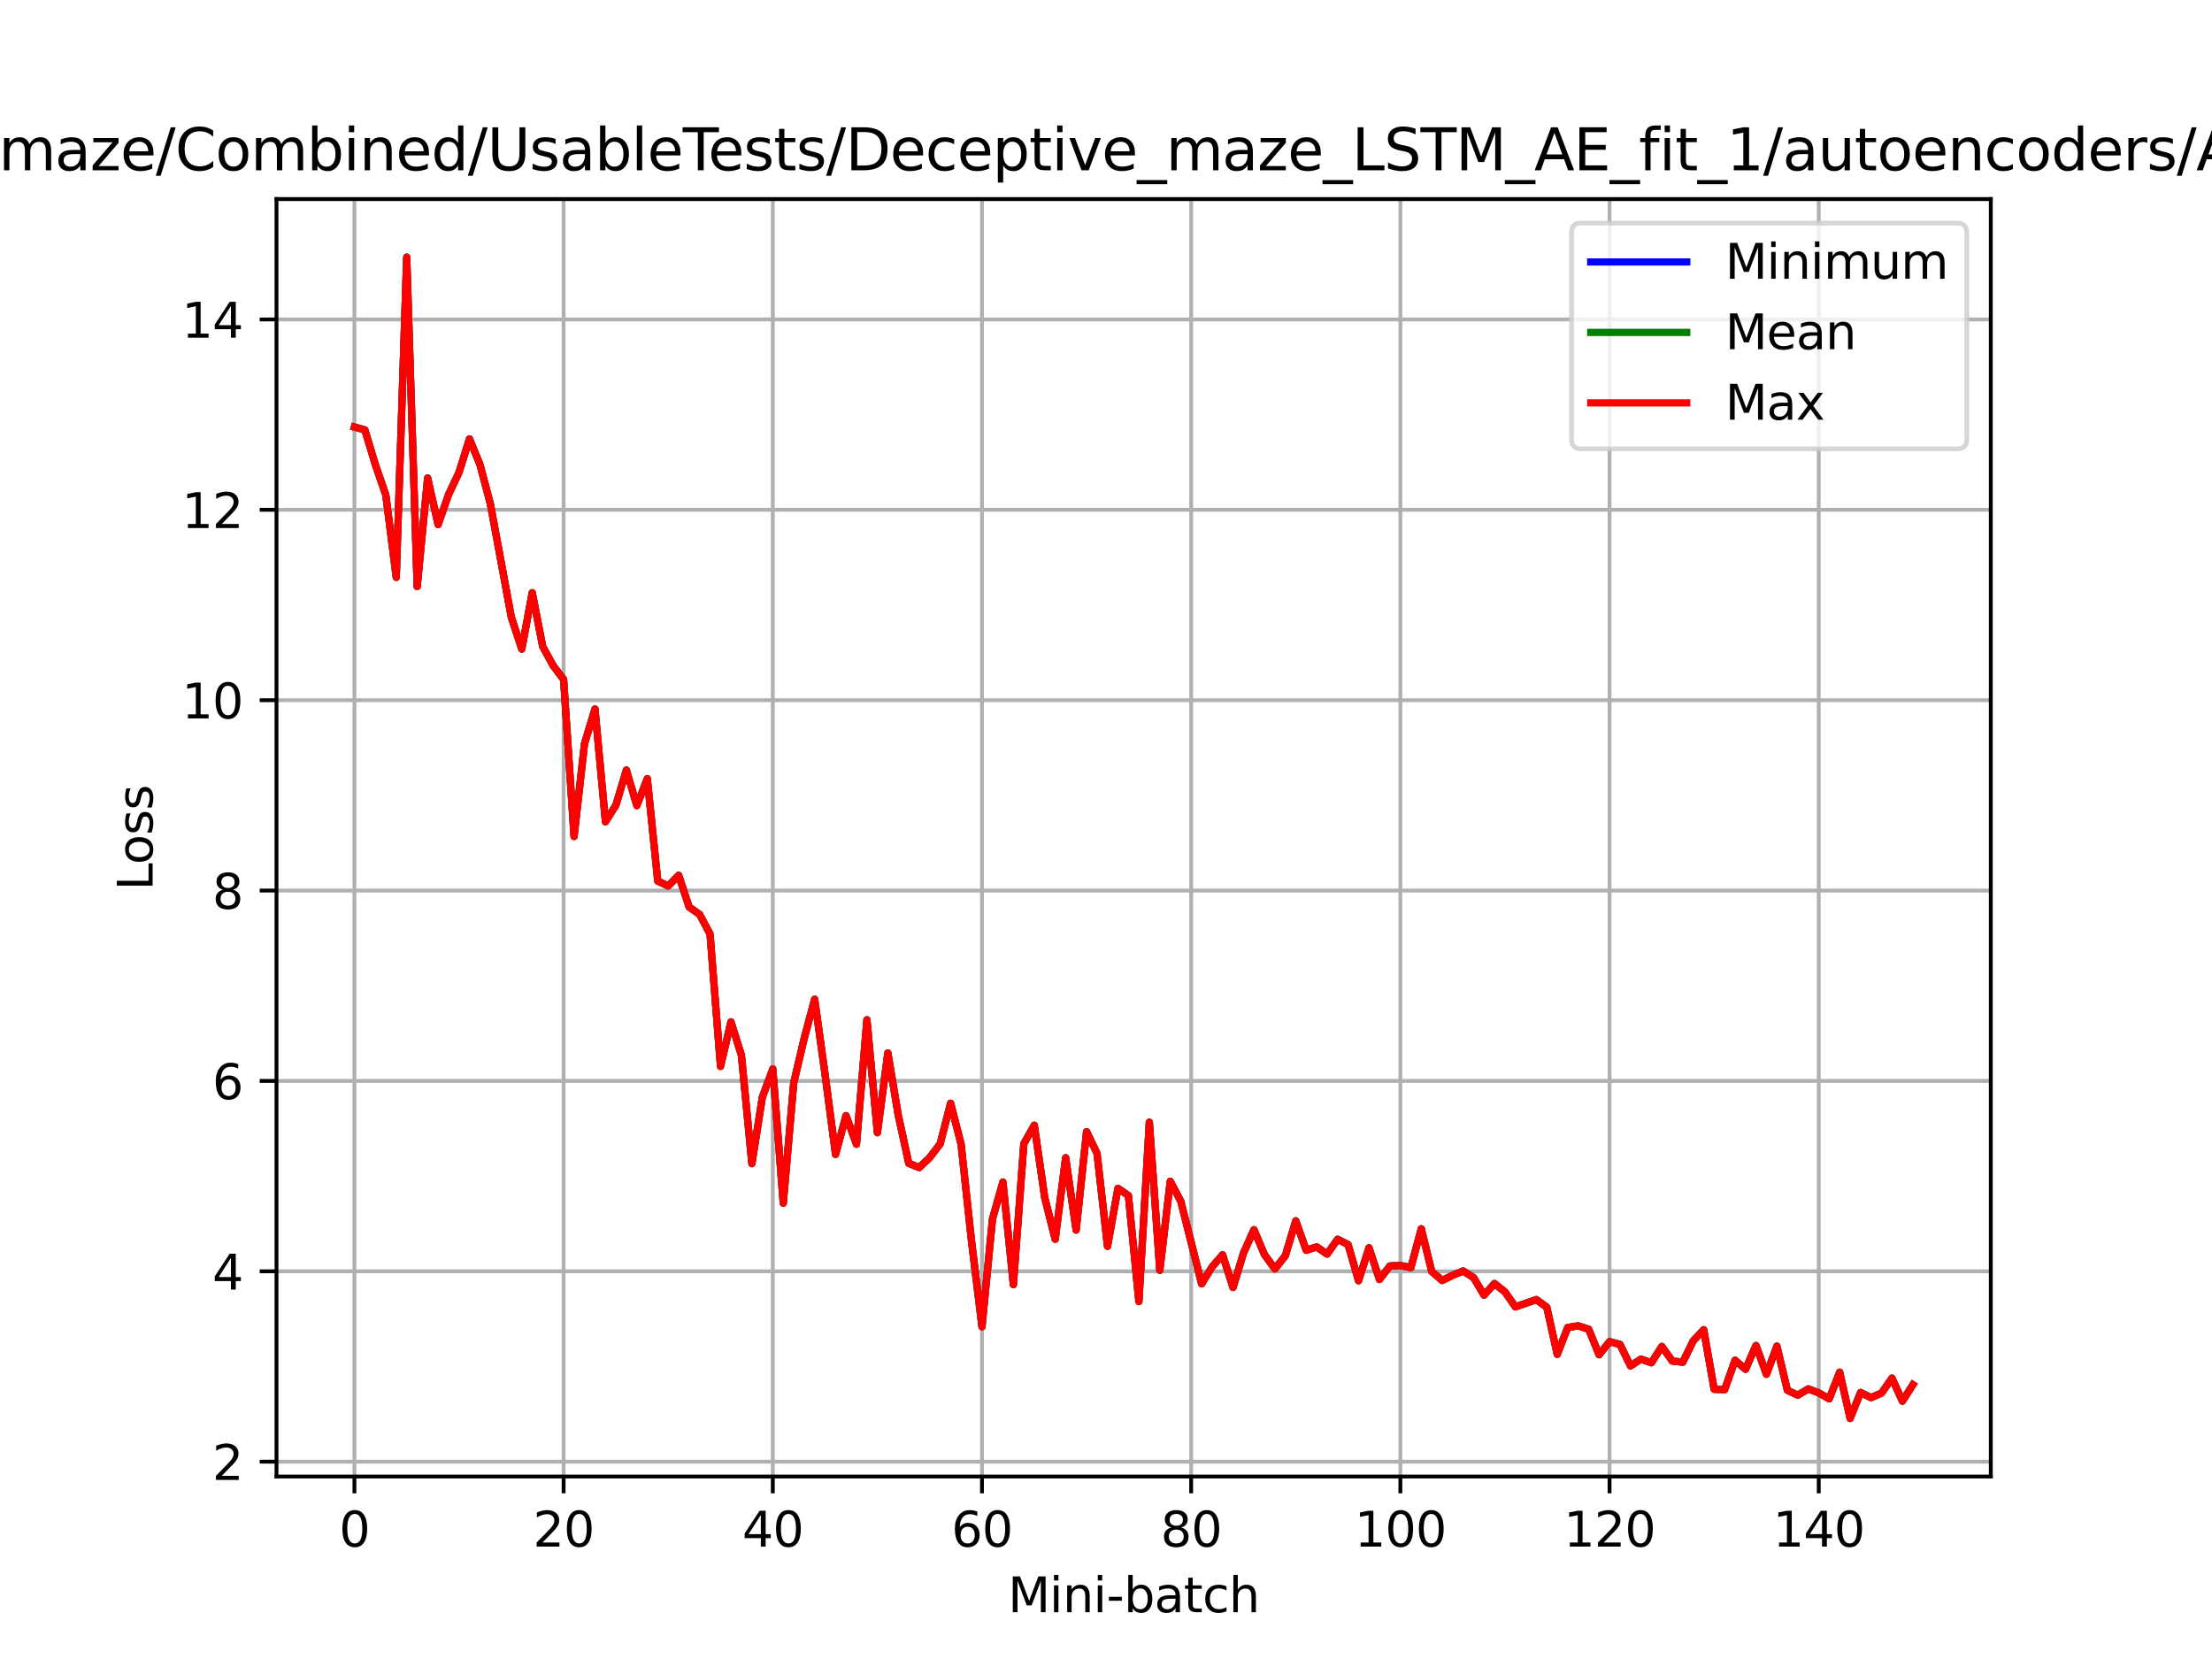 <?xml version="1.0" encoding="utf-8" standalone="no"?>
<!DOCTYPE svg PUBLIC "-//W3C//DTD SVG 1.1//EN"
  "http://www.w3.org/Graphics/SVG/1.1/DTD/svg11.dtd">
<svg xmlns:xlink="http://www.w3.org/1999/xlink" width="460.8pt" height="345.6pt" viewBox="0 0 460.8 345.6" xmlns="http://www.w3.org/2000/svg" version="1.1">
 <defs>
  <style type="text/css">*{stroke-linejoin: round; stroke-linecap: butt}</style>
 </defs>
 <g id="figure_1">
  <g id="patch_1">
   <path d="M 0 345.6 
L 460.8 345.6 
L 460.8 0 
L 0 0 
z
" style="fill: #ffffff"/>
  </g>
  <g id="axes_1">
   <g id="patch_2">
    <path d="M 57.6 307.584 
L 414.72 307.584 
L 414.72 41.472 
L 57.6 41.472 
z
" style="fill: #ffffff"/>
   </g>
   <g id="matplotlib.axis_1">
    <g id="xtick_1">
     <g id="line2d_1">
      <path d="M 73.833 307.584 
L 73.833 41.472 
" clip-path="url(#pe634c7ef43)" style="fill: none; stroke: #b0b0b0; stroke-width: 0.8; stroke-linecap: square"/>
     </g>
     <g id="line2d_2">
      <defs>
       <path id="m031be451b1" d="M 0 0 
L 0 3.5 
" style="stroke: #000000; stroke-width: 0.8"/>
      </defs>
      <g>
       <use xlink:href="#m031be451b1" x="73.833" y="307.584" style="stroke: #000000; stroke-width: 0.8"/>
      </g>
     </g>
     <g id="text_1">
      <!-- 0 -->
      <g transform="translate(70.651 322.182) scale(0.1 -0.1)">
       <defs>
        <path id="DejaVuSans-30" d="M 2034 4250 
Q 1547 4250 1301 3770 
Q 1056 3291 1056 2328 
Q 1056 1369 1301 889 
Q 1547 409 2034 409 
Q 2525 409 2770 889 
Q 3016 1369 3016 2328 
Q 3016 3291 2770 3770 
Q 2525 4250 2034 4250 
z
M 2034 4750 
Q 2819 4750 3233 4129 
Q 3647 3509 3647 2328 
Q 3647 1150 3233 529 
Q 2819 -91 2034 -91 
Q 1250 -91 836 529 
Q 422 1150 422 2328 
Q 422 3509 836 4129 
Q 1250 4750 2034 4750 
z
" transform="scale(0.016)"/>
       </defs>
       <use xlink:href="#DejaVuSans-30"/>
      </g>
     </g>
    </g>
    <g id="xtick_2">
     <g id="line2d_3">
      <path d="M 117.411 307.584 
L 117.411 41.472 
" clip-path="url(#pe634c7ef43)" style="fill: none; stroke: #b0b0b0; stroke-width: 0.8; stroke-linecap: square"/>
     </g>
     <g id="line2d_4">
      <g>
       <use xlink:href="#m031be451b1" x="117.411" y="307.584" style="stroke: #000000; stroke-width: 0.8"/>
      </g>
     </g>
     <g id="text_2">
      <!-- 20 -->
      <g transform="translate(111.048 322.182) scale(0.1 -0.1)">
       <defs>
        <path id="DejaVuSans-32" d="M 1228 531 
L 3431 531 
L 3431 0 
L 469 0 
L 469 531 
Q 828 903 1448 1529 
Q 2069 2156 2228 2338 
Q 2531 2678 2651 2914 
Q 2772 3150 2772 3378 
Q 2772 3750 2511 3984 
Q 2250 4219 1831 4219 
Q 1534 4219 1204 4116 
Q 875 4013 500 3803 
L 500 4441 
Q 881 4594 1212 4672 
Q 1544 4750 1819 4750 
Q 2544 4750 2975 4387 
Q 3406 4025 3406 3419 
Q 3406 3131 3298 2873 
Q 3191 2616 2906 2266 
Q 2828 2175 2409 1742 
Q 1991 1309 1228 531 
z
" transform="scale(0.016)"/>
       </defs>
       <use xlink:href="#DejaVuSans-32"/>
       <use xlink:href="#DejaVuSans-30" x="63.623"/>
      </g>
     </g>
    </g>
    <g id="xtick_3">
     <g id="line2d_5">
      <path d="M 160.988 307.584 
L 160.988 41.472 
" clip-path="url(#pe634c7ef43)" style="fill: none; stroke: #b0b0b0; stroke-width: 0.8; stroke-linecap: square"/>
     </g>
     <g id="line2d_6">
      <g>
       <use xlink:href="#m031be451b1" x="160.988" y="307.584" style="stroke: #000000; stroke-width: 0.8"/>
      </g>
     </g>
     <g id="text_3">
      <!-- 40 -->
      <g transform="translate(154.626 322.182) scale(0.1 -0.1)">
       <defs>
        <path id="DejaVuSans-34" d="M 2419 4116 
L 825 1625 
L 2419 1625 
L 2419 4116 
z
M 2253 4666 
L 3047 4666 
L 3047 1625 
L 3713 1625 
L 3713 1100 
L 3047 1100 
L 3047 0 
L 2419 0 
L 2419 1100 
L 313 1100 
L 313 1709 
L 2253 4666 
z
" transform="scale(0.016)"/>
       </defs>
       <use xlink:href="#DejaVuSans-34"/>
       <use xlink:href="#DejaVuSans-30" x="63.623"/>
      </g>
     </g>
    </g>
    <g id="xtick_4">
     <g id="line2d_7">
      <path d="M 204.566 307.584 
L 204.566 41.472 
" clip-path="url(#pe634c7ef43)" style="fill: none; stroke: #b0b0b0; stroke-width: 0.8; stroke-linecap: square"/>
     </g>
     <g id="line2d_8">
      <g>
       <use xlink:href="#m031be451b1" x="204.566" y="307.584" style="stroke: #000000; stroke-width: 0.8"/>
      </g>
     </g>
     <g id="text_4">
      <!-- 60 -->
      <g transform="translate(198.204 322.182) scale(0.1 -0.1)">
       <defs>
        <path id="DejaVuSans-36" d="M 2113 2584 
Q 1688 2584 1439 2293 
Q 1191 2003 1191 1497 
Q 1191 994 1439 701 
Q 1688 409 2113 409 
Q 2538 409 2786 701 
Q 3034 994 3034 1497 
Q 3034 2003 2786 2293 
Q 2538 2584 2113 2584 
z
M 3366 4563 
L 3366 3988 
Q 3128 4100 2886 4159 
Q 2644 4219 2406 4219 
Q 1781 4219 1451 3797 
Q 1122 3375 1075 2522 
Q 1259 2794 1537 2939 
Q 1816 3084 2150 3084 
Q 2853 3084 3261 2657 
Q 3669 2231 3669 1497 
Q 3669 778 3244 343 
Q 2819 -91 2113 -91 
Q 1303 -91 875 529 
Q 447 1150 447 2328 
Q 447 3434 972 4092 
Q 1497 4750 2381 4750 
Q 2619 4750 2861 4703 
Q 3103 4656 3366 4563 
z
" transform="scale(0.016)"/>
       </defs>
       <use xlink:href="#DejaVuSans-36"/>
       <use xlink:href="#DejaVuSans-30" x="63.623"/>
      </g>
     </g>
    </g>
    <g id="xtick_5">
     <g id="line2d_9">
      <path d="M 248.144 307.584 
L 248.144 41.472 
" clip-path="url(#pe634c7ef43)" style="fill: none; stroke: #b0b0b0; stroke-width: 0.8; stroke-linecap: square"/>
     </g>
     <g id="line2d_10">
      <g>
       <use xlink:href="#m031be451b1" x="248.144" y="307.584" style="stroke: #000000; stroke-width: 0.8"/>
      </g>
     </g>
     <g id="text_5">
      <!-- 80 -->
      <g transform="translate(241.781 322.182) scale(0.1 -0.1)">
       <defs>
        <path id="DejaVuSans-38" d="M 2034 2216 
Q 1584 2216 1326 1975 
Q 1069 1734 1069 1313 
Q 1069 891 1326 650 
Q 1584 409 2034 409 
Q 2484 409 2743 651 
Q 3003 894 3003 1313 
Q 3003 1734 2745 1975 
Q 2488 2216 2034 2216 
z
M 1403 2484 
Q 997 2584 770 2862 
Q 544 3141 544 3541 
Q 544 4100 942 4425 
Q 1341 4750 2034 4750 
Q 2731 4750 3128 4425 
Q 3525 4100 3525 3541 
Q 3525 3141 3298 2862 
Q 3072 2584 2669 2484 
Q 3125 2378 3379 2068 
Q 3634 1759 3634 1313 
Q 3634 634 3220 271 
Q 2806 -91 2034 -91 
Q 1263 -91 848 271 
Q 434 634 434 1313 
Q 434 1759 690 2068 
Q 947 2378 1403 2484 
z
M 1172 3481 
Q 1172 3119 1398 2916 
Q 1625 2713 2034 2713 
Q 2441 2713 2670 2916 
Q 2900 3119 2900 3481 
Q 2900 3844 2670 4047 
Q 2441 4250 2034 4250 
Q 1625 4250 1398 4047 
Q 1172 3844 1172 3481 
z
" transform="scale(0.016)"/>
       </defs>
       <use xlink:href="#DejaVuSans-38"/>
       <use xlink:href="#DejaVuSans-30" x="63.623"/>
      </g>
     </g>
    </g>
    <g id="xtick_6">
     <g id="line2d_11">
      <path d="M 291.722 307.584 
L 291.722 41.472 
" clip-path="url(#pe634c7ef43)" style="fill: none; stroke: #b0b0b0; stroke-width: 0.8; stroke-linecap: square"/>
     </g>
     <g id="line2d_12">
      <g>
       <use xlink:href="#m031be451b1" x="291.722" y="307.584" style="stroke: #000000; stroke-width: 0.8"/>
      </g>
     </g>
     <g id="text_6">
      <!-- 100 -->
      <g transform="translate(282.178 322.182) scale(0.1 -0.1)">
       <defs>
        <path id="DejaVuSans-31" d="M 794 531 
L 1825 531 
L 1825 4091 
L 703 3866 
L 703 4441 
L 1819 4666 
L 2450 4666 
L 2450 531 
L 3481 531 
L 3481 0 
L 794 0 
L 794 531 
z
" transform="scale(0.016)"/>
       </defs>
       <use xlink:href="#DejaVuSans-31"/>
       <use xlink:href="#DejaVuSans-30" x="63.623"/>
       <use xlink:href="#DejaVuSans-30" x="127.246"/>
      </g>
     </g>
    </g>
    <g id="xtick_7">
     <g id="line2d_13">
      <path d="M 335.299 307.584 
L 335.299 41.472 
" clip-path="url(#pe634c7ef43)" style="fill: none; stroke: #b0b0b0; stroke-width: 0.8; stroke-linecap: square"/>
     </g>
     <g id="line2d_14">
      <g>
       <use xlink:href="#m031be451b1" x="335.299" y="307.584" style="stroke: #000000; stroke-width: 0.8"/>
      </g>
     </g>
     <g id="text_7">
      <!-- 120 -->
      <g transform="translate(325.756 322.182) scale(0.1 -0.1)">
       <use xlink:href="#DejaVuSans-31"/>
       <use xlink:href="#DejaVuSans-32" x="63.623"/>
       <use xlink:href="#DejaVuSans-30" x="127.246"/>
      </g>
     </g>
    </g>
    <g id="xtick_8">
     <g id="line2d_15">
      <path d="M 378.877 307.584 
L 378.877 41.472 
" clip-path="url(#pe634c7ef43)" style="fill: none; stroke: #b0b0b0; stroke-width: 0.8; stroke-linecap: square"/>
     </g>
     <g id="line2d_16">
      <g>
       <use xlink:href="#m031be451b1" x="378.877" y="307.584" style="stroke: #000000; stroke-width: 0.8"/>
      </g>
     </g>
     <g id="text_8">
      <!-- 140 -->
      <g transform="translate(369.334 322.182) scale(0.1 -0.1)">
       <use xlink:href="#DejaVuSans-31"/>
       <use xlink:href="#DejaVuSans-34" x="63.623"/>
       <use xlink:href="#DejaVuSans-30" x="127.246"/>
      </g>
     </g>
    </g>
    <g id="text_9">
     <!-- Mini-batch -->
     <g transform="translate(209.979 335.861) scale(0.1 -0.1)">
      <defs>
       <path id="DejaVuSans-4d" d="M 628 4666 
L 1569 4666 
L 2759 1491 
L 3956 4666 
L 4897 4666 
L 4897 0 
L 4281 0 
L 4281 4097 
L 3078 897 
L 2444 897 
L 1241 4097 
L 1241 0 
L 628 0 
L 628 4666 
z
" transform="scale(0.016)"/>
       <path id="DejaVuSans-69" d="M 603 3500 
L 1178 3500 
L 1178 0 
L 603 0 
L 603 3500 
z
M 603 4863 
L 1178 4863 
L 1178 4134 
L 603 4134 
L 603 4863 
z
" transform="scale(0.016)"/>
       <path id="DejaVuSans-6e" d="M 3513 2113 
L 3513 0 
L 2938 0 
L 2938 2094 
Q 2938 2591 2744 2837 
Q 2550 3084 2163 3084 
Q 1697 3084 1428 2787 
Q 1159 2491 1159 1978 
L 1159 0 
L 581 0 
L 581 3500 
L 1159 3500 
L 1159 2956 
Q 1366 3272 1645 3428 
Q 1925 3584 2291 3584 
Q 2894 3584 3203 3211 
Q 3513 2838 3513 2113 
z
" transform="scale(0.016)"/>
       <path id="DejaVuSans-2d" d="M 313 2009 
L 1997 2009 
L 1997 1497 
L 313 1497 
L 313 2009 
z
" transform="scale(0.016)"/>
       <path id="DejaVuSans-62" d="M 3116 1747 
Q 3116 2381 2855 2742 
Q 2594 3103 2138 3103 
Q 1681 3103 1420 2742 
Q 1159 2381 1159 1747 
Q 1159 1113 1420 752 
Q 1681 391 2138 391 
Q 2594 391 2855 752 
Q 3116 1113 3116 1747 
z
M 1159 2969 
Q 1341 3281 1617 3432 
Q 1894 3584 2278 3584 
Q 2916 3584 3314 3078 
Q 3713 2572 3713 1747 
Q 3713 922 3314 415 
Q 2916 -91 2278 -91 
Q 1894 -91 1617 61 
Q 1341 213 1159 525 
L 1159 0 
L 581 0 
L 581 4863 
L 1159 4863 
L 1159 2969 
z
" transform="scale(0.016)"/>
       <path id="DejaVuSans-61" d="M 2194 1759 
Q 1497 1759 1228 1600 
Q 959 1441 959 1056 
Q 959 750 1161 570 
Q 1363 391 1709 391 
Q 2188 391 2477 730 
Q 2766 1069 2766 1631 
L 2766 1759 
L 2194 1759 
z
M 3341 1997 
L 3341 0 
L 2766 0 
L 2766 531 
Q 2569 213 2275 61 
Q 1981 -91 1556 -91 
Q 1019 -91 701 211 
Q 384 513 384 1019 
Q 384 1609 779 1909 
Q 1175 2209 1959 2209 
L 2766 2209 
L 2766 2266 
Q 2766 2663 2505 2880 
Q 2244 3097 1772 3097 
Q 1472 3097 1187 3025 
Q 903 2953 641 2809 
L 641 3341 
Q 956 3463 1253 3523 
Q 1550 3584 1831 3584 
Q 2591 3584 2966 3190 
Q 3341 2797 3341 1997 
z
" transform="scale(0.016)"/>
       <path id="DejaVuSans-74" d="M 1172 4494 
L 1172 3500 
L 2356 3500 
L 2356 3053 
L 1172 3053 
L 1172 1153 
Q 1172 725 1289 603 
Q 1406 481 1766 481 
L 2356 481 
L 2356 0 
L 1766 0 
Q 1100 0 847 248 
Q 594 497 594 1153 
L 594 3053 
L 172 3053 
L 172 3500 
L 594 3500 
L 594 4494 
L 1172 4494 
z
" transform="scale(0.016)"/>
       <path id="DejaVuSans-63" d="M 3122 3366 
L 3122 2828 
Q 2878 2963 2633 3030 
Q 2388 3097 2138 3097 
Q 1578 3097 1268 2742 
Q 959 2388 959 1747 
Q 959 1106 1268 751 
Q 1578 397 2138 397 
Q 2388 397 2633 464 
Q 2878 531 3122 666 
L 3122 134 
Q 2881 22 2623 -34 
Q 2366 -91 2075 -91 
Q 1284 -91 818 406 
Q 353 903 353 1747 
Q 353 2603 823 3093 
Q 1294 3584 2113 3584 
Q 2378 3584 2631 3529 
Q 2884 3475 3122 3366 
z
" transform="scale(0.016)"/>
       <path id="DejaVuSans-68" d="M 3513 2113 
L 3513 0 
L 2938 0 
L 2938 2094 
Q 2938 2591 2744 2837 
Q 2550 3084 2163 3084 
Q 1697 3084 1428 2787 
Q 1159 2491 1159 1978 
L 1159 0 
L 581 0 
L 581 4863 
L 1159 4863 
L 1159 2956 
Q 1366 3272 1645 3428 
Q 1925 3584 2291 3584 
Q 2894 3584 3203 3211 
Q 3513 2838 3513 2113 
z
" transform="scale(0.016)"/>
      </defs>
      <use xlink:href="#DejaVuSans-4d"/>
      <use xlink:href="#DejaVuSans-69" x="86.279"/>
      <use xlink:href="#DejaVuSans-6e" x="114.062"/>
      <use xlink:href="#DejaVuSans-69" x="177.441"/>
      <use xlink:href="#DejaVuSans-2d" x="205.225"/>
      <use xlink:href="#DejaVuSans-62" x="241.309"/>
      <use xlink:href="#DejaVuSans-61" x="304.785"/>
      <use xlink:href="#DejaVuSans-74" x="366.064"/>
      <use xlink:href="#DejaVuSans-63" x="405.273"/>
      <use xlink:href="#DejaVuSans-68" x="460.254"/>
     </g>
    </g>
   </g>
   <g id="matplotlib.axis_2">
    <g id="ytick_1">
     <g id="line2d_17">
      <path d="M 57.6 304.492 
L 414.72 304.492 
" clip-path="url(#pe634c7ef43)" style="fill: none; stroke: #b0b0b0; stroke-width: 0.8; stroke-linecap: square"/>
     </g>
     <g id="line2d_18">
      <defs>
       <path id="m9ee1a81ed2" d="M 0 0 
L -3.5 0 
" style="stroke: #000000; stroke-width: 0.8"/>
      </defs>
      <g>
       <use xlink:href="#m9ee1a81ed2" x="57.6" y="304.492" style="stroke: #000000; stroke-width: 0.8"/>
      </g>
     </g>
     <g id="text_10">
      <!-- 2 -->
      <g transform="translate(44.237 308.292) scale(0.1 -0.1)">
       <use xlink:href="#DejaVuSans-32"/>
      </g>
     </g>
    </g>
    <g id="ytick_2">
     <g id="line2d_19">
      <path d="M 57.6 264.835 
L 414.72 264.835 
" clip-path="url(#pe634c7ef43)" style="fill: none; stroke: #b0b0b0; stroke-width: 0.8; stroke-linecap: square"/>
     </g>
     <g id="line2d_20">
      <g>
       <use xlink:href="#m9ee1a81ed2" x="57.6" y="264.835" style="stroke: #000000; stroke-width: 0.8"/>
      </g>
     </g>
     <g id="text_11">
      <!-- 4 -->
      <g transform="translate(44.237 268.634) scale(0.1 -0.1)">
       <use xlink:href="#DejaVuSans-34"/>
      </g>
     </g>
    </g>
    <g id="ytick_3">
     <g id="line2d_21">
      <path d="M 57.6 225.177 
L 414.72 225.177 
" clip-path="url(#pe634c7ef43)" style="fill: none; stroke: #b0b0b0; stroke-width: 0.8; stroke-linecap: square"/>
     </g>
     <g id="line2d_22">
      <g>
       <use xlink:href="#m9ee1a81ed2" x="57.6" y="225.177" style="stroke: #000000; stroke-width: 0.8"/>
      </g>
     </g>
     <g id="text_12">
      <!-- 6 -->
      <g transform="translate(44.237 228.976) scale(0.1 -0.1)">
       <use xlink:href="#DejaVuSans-36"/>
      </g>
     </g>
    </g>
    <g id="ytick_4">
     <g id="line2d_23">
      <path d="M 57.6 185.519 
L 414.72 185.519 
" clip-path="url(#pe634c7ef43)" style="fill: none; stroke: #b0b0b0; stroke-width: 0.8; stroke-linecap: square"/>
     </g>
     <g id="line2d_24">
      <g>
       <use xlink:href="#m9ee1a81ed2" x="57.6" y="185.519" style="stroke: #000000; stroke-width: 0.8"/>
      </g>
     </g>
     <g id="text_13">
      <!-- 8 -->
      <g transform="translate(44.237 189.318) scale(0.1 -0.1)">
       <use xlink:href="#DejaVuSans-38"/>
      </g>
     </g>
    </g>
    <g id="ytick_5">
     <g id="line2d_25">
      <path d="M 57.6 145.861 
L 414.72 145.861 
" clip-path="url(#pe634c7ef43)" style="fill: none; stroke: #b0b0b0; stroke-width: 0.8; stroke-linecap: square"/>
     </g>
     <g id="line2d_26">
      <g>
       <use xlink:href="#m9ee1a81ed2" x="57.6" y="145.861" style="stroke: #000000; stroke-width: 0.8"/>
      </g>
     </g>
     <g id="text_14">
      <!-- 10 -->
      <g transform="translate(37.875 149.66) scale(0.1 -0.1)">
       <use xlink:href="#DejaVuSans-31"/>
       <use xlink:href="#DejaVuSans-30" x="63.623"/>
      </g>
     </g>
    </g>
    <g id="ytick_6">
     <g id="line2d_27">
      <path d="M 57.6 106.203 
L 414.72 106.203 
" clip-path="url(#pe634c7ef43)" style="fill: none; stroke: #b0b0b0; stroke-width: 0.8; stroke-linecap: square"/>
     </g>
     <g id="line2d_28">
      <g>
       <use xlink:href="#m9ee1a81ed2" x="57.6" y="106.203" style="stroke: #000000; stroke-width: 0.8"/>
      </g>
     </g>
     <g id="text_15">
      <!-- 12 -->
      <g transform="translate(37.875 110.002) scale(0.1 -0.1)">
       <use xlink:href="#DejaVuSans-31"/>
       <use xlink:href="#DejaVuSans-32" x="63.623"/>
      </g>
     </g>
    </g>
    <g id="ytick_7">
     <g id="line2d_29">
      <path d="M 57.6 66.545 
L 414.72 66.545 
" clip-path="url(#pe634c7ef43)" style="fill: none; stroke: #b0b0b0; stroke-width: 0.8; stroke-linecap: square"/>
     </g>
     <g id="line2d_30">
      <g>
       <use xlink:href="#m9ee1a81ed2" x="57.6" y="66.545" style="stroke: #000000; stroke-width: 0.8"/>
      </g>
     </g>
     <g id="text_16">
      <!-- 14 -->
      <g transform="translate(37.875 70.345) scale(0.1 -0.1)">
       <use xlink:href="#DejaVuSans-31"/>
       <use xlink:href="#DejaVuSans-34" x="63.623"/>
      </g>
     </g>
    </g>
    <g id="text_17">
     <!-- Loss -->
     <g transform="translate(31.795 185.495) rotate(-90) scale(0.1 -0.1)">
      <defs>
       <path id="DejaVuSans-4c" d="M 628 4666 
L 1259 4666 
L 1259 531 
L 3531 531 
L 3531 0 
L 628 0 
L 628 4666 
z
" transform="scale(0.016)"/>
       <path id="DejaVuSans-6f" d="M 1959 3097 
Q 1497 3097 1228 2736 
Q 959 2375 959 1747 
Q 959 1119 1226 758 
Q 1494 397 1959 397 
Q 2419 397 2687 759 
Q 2956 1122 2956 1747 
Q 2956 2369 2687 2733 
Q 2419 3097 1959 3097 
z
M 1959 3584 
Q 2709 3584 3137 3096 
Q 3566 2609 3566 1747 
Q 3566 888 3137 398 
Q 2709 -91 1959 -91 
Q 1206 -91 779 398 
Q 353 888 353 1747 
Q 353 2609 779 3096 
Q 1206 3584 1959 3584 
z
" transform="scale(0.016)"/>
       <path id="DejaVuSans-73" d="M 2834 3397 
L 2834 2853 
Q 2591 2978 2328 3040 
Q 2066 3103 1784 3103 
Q 1356 3103 1142 2972 
Q 928 2841 928 2578 
Q 928 2378 1081 2264 
Q 1234 2150 1697 2047 
L 1894 2003 
Q 2506 1872 2764 1633 
Q 3022 1394 3022 966 
Q 3022 478 2636 193 
Q 2250 -91 1575 -91 
Q 1294 -91 989 -36 
Q 684 19 347 128 
L 347 722 
Q 666 556 975 473 
Q 1284 391 1588 391 
Q 1994 391 2212 530 
Q 2431 669 2431 922 
Q 2431 1156 2273 1281 
Q 2116 1406 1581 1522 
L 1381 1569 
Q 847 1681 609 1914 
Q 372 2147 372 2553 
Q 372 3047 722 3315 
Q 1072 3584 1716 3584 
Q 2034 3584 2315 3537 
Q 2597 3491 2834 3397 
z
" transform="scale(0.016)"/>
      </defs>
      <use xlink:href="#DejaVuSans-4c"/>
      <use xlink:href="#DejaVuSans-6f" x="53.963"/>
      <use xlink:href="#DejaVuSans-73" x="115.145"/>
      <use xlink:href="#DejaVuSans-73" x="167.244"/>
     </g>
    </g>
   </g>
   <g id="line2d_31">
    <path d="M 73.833 88.954 
L 76.012 89.56 
L 78.191 96.802 
L 80.369 103.117 
L 82.548 120.272 
L 84.727 53.568 
L 86.906 122.188 
L 89.085 99.585 
L 91.264 109.28 
L 93.443 103.021 
L 95.622 98.397 
L 97.801 91.43 
L 99.979 96.759 
L 102.158 105.006 
L 106.516 128.576 
L 108.695 135.206 
L 110.874 123.465 
L 113.053 134.681 
L 115.232 138.655 
L 117.411 141.544 
L 119.589 174.255 
L 121.768 154.905 
L 123.947 147.704 
L 126.126 171.182 
L 128.305 167.726 
L 130.484 160.418 
L 132.663 167.821 
L 134.842 162.225 
L 137.021 183.538 
L 139.199 184.56 
L 141.378 182.339 
L 143.557 188.949 
L 145.736 190.49 
L 147.915 194.581 
L 150.094 222.147 
L 152.273 212.868 
L 154.452 219.845 
L 156.631 242.403 
L 158.809 228.562 
L 160.988 222.675 
L 163.167 250.642 
L 165.346 225.591 
L 167.525 216.318 
L 169.704 208.16 
L 171.883 223.848 
L 174.062 240.484 
L 176.241 232.408 
L 178.419 238.361 
L 180.598 212.44 
L 182.777 235.96 
L 184.956 219.345 
L 187.135 232.376 
L 189.314 242.351 
L 191.493 243.222 
L 193.672 241.147 
L 195.851 238.287 
L 198.029 229.828 
L 200.208 238.341 
L 202.387 258.575 
L 204.566 276.375 
L 206.745 253.957 
L 208.924 246.237 
L 211.103 267.615 
L 213.282 238.255 
L 215.461 234.404 
L 217.639 249.526 
L 219.818 258.151 
L 221.997 241.179 
L 224.176 256.245 
L 226.355 235.744 
L 228.534 240.277 
L 230.713 259.63 
L 232.892 247.545 
L 235.071 249.064 
L 237.249 271.132 
L 239.428 233.768 
L 241.607 264.626 
L 243.786 246.084 
L 245.965 250.205 
L 250.323 267.454 
L 252.502 263.908 
L 254.681 261.397 
L 256.859 268.205 
L 259.038 261.047 
L 261.217 256.169 
L 263.396 261.33 
L 265.575 264.334 
L 267.754 261.596 
L 269.933 254.317 
L 272.112 260.456 
L 274.291 259.757 
L 276.469 261.241 
L 278.648 258.163 
L 280.827 259.265 
L 283.006 266.804 
L 285.185 259.937 
L 287.364 266.542 
L 289.543 263.731 
L 291.722 263.615 
L 293.901 264.084 
L 296.079 255.979 
L 298.258 264.883 
L 300.437 266.746 
L 302.616 265.666 
L 304.795 264.77 
L 306.974 266.149 
L 309.153 269.799 
L 311.332 267.383 
L 313.511 269.125 
L 315.689 272.251 
L 320.047 270.728 
L 322.226 272.321 
L 324.405 282.131 
L 326.584 276.539 
L 328.763 276.198 
L 330.942 276.895 
L 333.121 282.214 
L 335.299 279.489 
L 337.478 280.071 
L 339.657 284.55 
L 341.836 283.131 
L 344.015 283.889 
L 346.194 280.487 
L 348.373 283.533 
L 350.552 283.766 
L 352.731 279.331 
L 354.909 277.005 
L 357.088 289.415 
L 359.267 289.498 
L 361.446 283.364 
L 363.625 285.246 
L 365.804 280.293 
L 367.983 286.293 
L 370.162 280.433 
L 372.341 289.617 
L 374.519 290.641 
L 376.698 289.33 
L 378.877 290.158 
L 381.056 291.396 
L 383.235 285.854 
L 385.414 295.488 
L 387.593 290.081 
L 389.772 291.156 
L 391.951 290.206 
L 394.129 287.09 
L 396.308 291.882 
L 398.487 288.46 
L 398.487 288.46 
" clip-path="url(#pe634c7ef43)" style="fill: none; stroke: #0000ff; stroke-width: 1.5; stroke-linecap: square"/>
   </g>
   <g id="line2d_32">
    <path d="M 73.833 88.954 
L 76.012 89.56 
L 78.191 96.802 
L 80.369 103.117 
L 82.548 120.272 
L 84.727 53.568 
L 86.906 122.188 
L 89.085 99.585 
L 91.264 109.28 
L 93.443 103.021 
L 95.622 98.397 
L 97.801 91.43 
L 99.979 96.759 
L 102.158 105.006 
L 106.516 128.576 
L 108.695 135.206 
L 110.874 123.465 
L 113.053 134.681 
L 115.232 138.655 
L 117.411 141.544 
L 119.589 174.255 
L 121.768 154.905 
L 123.947 147.704 
L 126.126 171.182 
L 128.305 167.726 
L 130.484 160.418 
L 132.663 167.821 
L 134.842 162.225 
L 137.021 183.538 
L 139.199 184.56 
L 141.378 182.339 
L 143.557 188.949 
L 145.736 190.49 
L 147.915 194.581 
L 150.094 222.147 
L 152.273 212.868 
L 154.452 219.845 
L 156.631 242.403 
L 158.809 228.562 
L 160.988 222.675 
L 163.167 250.642 
L 165.346 225.591 
L 167.525 216.318 
L 169.704 208.16 
L 171.883 223.848 
L 174.062 240.484 
L 176.241 232.408 
L 178.419 238.361 
L 180.598 212.44 
L 182.777 235.96 
L 184.956 219.345 
L 187.135 232.376 
L 189.314 242.351 
L 191.493 243.222 
L 193.672 241.147 
L 195.851 238.287 
L 198.029 229.828 
L 200.208 238.341 
L 202.387 258.575 
L 204.566 276.375 
L 206.745 253.957 
L 208.924 246.237 
L 211.103 267.615 
L 213.282 238.255 
L 215.461 234.404 
L 217.639 249.526 
L 219.818 258.151 
L 221.997 241.179 
L 224.176 256.245 
L 226.355 235.744 
L 228.534 240.277 
L 230.713 259.63 
L 232.892 247.545 
L 235.071 249.064 
L 237.249 271.132 
L 239.428 233.768 
L 241.607 264.626 
L 243.786 246.084 
L 245.965 250.205 
L 250.323 267.454 
L 252.502 263.908 
L 254.681 261.397 
L 256.859 268.205 
L 259.038 261.047 
L 261.217 256.169 
L 263.396 261.33 
L 265.575 264.334 
L 267.754 261.596 
L 269.933 254.317 
L 272.112 260.456 
L 274.291 259.757 
L 276.469 261.241 
L 278.648 258.163 
L 280.827 259.265 
L 283.006 266.804 
L 285.185 259.937 
L 287.364 266.542 
L 289.543 263.731 
L 291.722 263.615 
L 293.901 264.084 
L 296.079 255.979 
L 298.258 264.883 
L 300.437 266.746 
L 302.616 265.666 
L 304.795 264.77 
L 306.974 266.149 
L 309.153 269.799 
L 311.332 267.383 
L 313.511 269.125 
L 315.689 272.251 
L 320.047 270.728 
L 322.226 272.321 
L 324.405 282.131 
L 326.584 276.539 
L 328.763 276.198 
L 330.942 276.895 
L 333.121 282.214 
L 335.299 279.489 
L 337.478 280.071 
L 339.657 284.55 
L 341.836 283.131 
L 344.015 283.889 
L 346.194 280.487 
L 348.373 283.533 
L 350.552 283.766 
L 352.731 279.331 
L 354.909 277.005 
L 357.088 289.415 
L 359.267 289.498 
L 361.446 283.364 
L 363.625 285.246 
L 365.804 280.293 
L 367.983 286.293 
L 370.162 280.433 
L 372.341 289.617 
L 374.519 290.641 
L 376.698 289.33 
L 378.877 290.158 
L 381.056 291.396 
L 383.235 285.854 
L 385.414 295.488 
L 387.593 290.081 
L 389.772 291.156 
L 391.951 290.206 
L 394.129 287.09 
L 396.308 291.882 
L 398.487 288.46 
L 398.487 288.46 
" clip-path="url(#pe634c7ef43)" style="fill: none; stroke: #008000; stroke-width: 1.5; stroke-linecap: square"/>
   </g>
   <g id="line2d_33">
    <path d="M 73.833 88.954 
L 76.012 89.56 
L 78.191 96.802 
L 80.369 103.117 
L 82.548 120.272 
L 84.727 53.568 
L 86.906 122.188 
L 89.085 99.585 
L 91.264 109.28 
L 93.443 103.021 
L 95.622 98.397 
L 97.801 91.43 
L 99.979 96.759 
L 102.158 105.006 
L 106.516 128.576 
L 108.695 135.206 
L 110.874 123.465 
L 113.053 134.681 
L 115.232 138.655 
L 117.411 141.544 
L 119.589 174.255 
L 121.768 154.905 
L 123.947 147.704 
L 126.126 171.182 
L 128.305 167.726 
L 130.484 160.418 
L 132.663 167.821 
L 134.842 162.225 
L 137.021 183.538 
L 139.199 184.56 
L 141.378 182.339 
L 143.557 188.949 
L 145.736 190.49 
L 147.915 194.581 
L 150.094 222.147 
L 152.273 212.868 
L 154.452 219.845 
L 156.631 242.403 
L 158.809 228.562 
L 160.988 222.675 
L 163.167 250.642 
L 165.346 225.591 
L 167.525 216.318 
L 169.704 208.16 
L 171.883 223.848 
L 174.062 240.484 
L 176.241 232.408 
L 178.419 238.361 
L 180.598 212.44 
L 182.777 235.96 
L 184.956 219.345 
L 187.135 232.376 
L 189.314 242.351 
L 191.493 243.222 
L 193.672 241.147 
L 195.851 238.287 
L 198.029 229.828 
L 200.208 238.341 
L 202.387 258.575 
L 204.566 276.375 
L 206.745 253.957 
L 208.924 246.237 
L 211.103 267.615 
L 213.282 238.255 
L 215.461 234.404 
L 217.639 249.526 
L 219.818 258.151 
L 221.997 241.179 
L 224.176 256.245 
L 226.355 235.744 
L 228.534 240.277 
L 230.713 259.63 
L 232.892 247.545 
L 235.071 249.064 
L 237.249 271.132 
L 239.428 233.768 
L 241.607 264.626 
L 243.786 246.084 
L 245.965 250.205 
L 250.323 267.454 
L 252.502 263.908 
L 254.681 261.397 
L 256.859 268.205 
L 259.038 261.047 
L 261.217 256.169 
L 263.396 261.33 
L 265.575 264.334 
L 267.754 261.596 
L 269.933 254.317 
L 272.112 260.456 
L 274.291 259.757 
L 276.469 261.241 
L 278.648 258.163 
L 280.827 259.265 
L 283.006 266.804 
L 285.185 259.937 
L 287.364 266.542 
L 289.543 263.731 
L 291.722 263.615 
L 293.901 264.084 
L 296.079 255.979 
L 298.258 264.883 
L 300.437 266.746 
L 302.616 265.666 
L 304.795 264.77 
L 306.974 266.149 
L 309.153 269.799 
L 311.332 267.383 
L 313.511 269.125 
L 315.689 272.251 
L 320.047 270.728 
L 322.226 272.321 
L 324.405 282.131 
L 326.584 276.539 
L 328.763 276.198 
L 330.942 276.895 
L 333.121 282.214 
L 335.299 279.489 
L 337.478 280.071 
L 339.657 284.55 
L 341.836 283.131 
L 344.015 283.889 
L 346.194 280.487 
L 348.373 283.533 
L 350.552 283.766 
L 352.731 279.331 
L 354.909 277.005 
L 357.088 289.415 
L 359.267 289.498 
L 361.446 283.364 
L 363.625 285.246 
L 365.804 280.293 
L 367.983 286.293 
L 370.162 280.433 
L 372.341 289.617 
L 374.519 290.641 
L 376.698 289.33 
L 378.877 290.158 
L 381.056 291.396 
L 383.235 285.854 
L 385.414 295.488 
L 387.593 290.081 
L 389.772 291.156 
L 391.951 290.206 
L 394.129 287.09 
L 396.308 291.882 
L 398.487 288.46 
L 398.487 288.46 
" clip-path="url(#pe634c7ef43)" style="fill: none; stroke: #ff0000; stroke-width: 1.5; stroke-linecap: square"/>
   </g>
   <g id="patch_3">
    <path d="M 57.6 307.584 
L 57.6 41.472 
" style="fill: none; stroke: #000000; stroke-width: 0.8; stroke-linejoin: miter; stroke-linecap: square"/>
   </g>
   <g id="patch_4">
    <path d="M 414.72 307.584 
L 414.72 41.472 
" style="fill: none; stroke: #000000; stroke-width: 0.8; stroke-linejoin: miter; stroke-linecap: square"/>
   </g>
   <g id="patch_5">
    <path d="M 57.6 307.584 
L 414.72 307.584 
" style="fill: none; stroke: #000000; stroke-width: 0.8; stroke-linejoin: miter; stroke-linecap: square"/>
   </g>
   <g id="patch_6">
    <path d="M 57.6 41.472 
L 414.72 41.472 
" style="fill: none; stroke: #000000; stroke-width: 0.8; stroke-linejoin: miter; stroke-linecap: square"/>
   </g>
   <g id="text_18">
    <!-- tests/Deceptive_maze/Combined/UsableTests/Deceptive_maze_LSTM_AE_fit_1/autoencoders/Autoencoder 0 loss -->
    <g transform="translate(-100.356 35.472) scale(0.12 -0.12)">
     <defs>
      <path id="DejaVuSans-65" d="M 3597 1894 
L 3597 1613 
L 953 1613 
Q 991 1019 1311 708 
Q 1631 397 2203 397 
Q 2534 397 2845 478 
Q 3156 559 3463 722 
L 3463 178 
Q 3153 47 2828 -22 
Q 2503 -91 2169 -91 
Q 1331 -91 842 396 
Q 353 884 353 1716 
Q 353 2575 817 3079 
Q 1281 3584 2069 3584 
Q 2775 3584 3186 3129 
Q 3597 2675 3597 1894 
z
M 3022 2063 
Q 3016 2534 2758 2815 
Q 2500 3097 2075 3097 
Q 1594 3097 1305 2825 
Q 1016 2553 972 2059 
L 3022 2063 
z
" transform="scale(0.016)"/>
      <path id="DejaVuSans-2f" d="M 1625 4666 
L 2156 4666 
L 531 -594 
L 0 -594 
L 1625 4666 
z
" transform="scale(0.016)"/>
      <path id="DejaVuSans-44" d="M 1259 4147 
L 1259 519 
L 2022 519 
Q 2988 519 3436 956 
Q 3884 1394 3884 2338 
Q 3884 3275 3436 3711 
Q 2988 4147 2022 4147 
L 1259 4147 
z
M 628 4666 
L 1925 4666 
Q 3281 4666 3915 4102 
Q 4550 3538 4550 2338 
Q 4550 1131 3912 565 
Q 3275 0 1925 0 
L 628 0 
L 628 4666 
z
" transform="scale(0.016)"/>
      <path id="DejaVuSans-70" d="M 1159 525 
L 1159 -1331 
L 581 -1331 
L 581 3500 
L 1159 3500 
L 1159 2969 
Q 1341 3281 1617 3432 
Q 1894 3584 2278 3584 
Q 2916 3584 3314 3078 
Q 3713 2572 3713 1747 
Q 3713 922 3314 415 
Q 2916 -91 2278 -91 
Q 1894 -91 1617 61 
Q 1341 213 1159 525 
z
M 3116 1747 
Q 3116 2381 2855 2742 
Q 2594 3103 2138 3103 
Q 1681 3103 1420 2742 
Q 1159 2381 1159 1747 
Q 1159 1113 1420 752 
Q 1681 391 2138 391 
Q 2594 391 2855 752 
Q 3116 1113 3116 1747 
z
" transform="scale(0.016)"/>
      <path id="DejaVuSans-76" d="M 191 3500 
L 800 3500 
L 1894 563 
L 2988 3500 
L 3597 3500 
L 2284 0 
L 1503 0 
L 191 3500 
z
" transform="scale(0.016)"/>
      <path id="DejaVuSans-5f" d="M 3263 -1063 
L 3263 -1509 
L -63 -1509 
L -63 -1063 
L 3263 -1063 
z
" transform="scale(0.016)"/>
      <path id="DejaVuSans-6d" d="M 3328 2828 
Q 3544 3216 3844 3400 
Q 4144 3584 4550 3584 
Q 5097 3584 5394 3201 
Q 5691 2819 5691 2113 
L 5691 0 
L 5113 0 
L 5113 2094 
Q 5113 2597 4934 2840 
Q 4756 3084 4391 3084 
Q 3944 3084 3684 2787 
Q 3425 2491 3425 1978 
L 3425 0 
L 2847 0 
L 2847 2094 
Q 2847 2600 2669 2842 
Q 2491 3084 2119 3084 
Q 1678 3084 1418 2786 
Q 1159 2488 1159 1978 
L 1159 0 
L 581 0 
L 581 3500 
L 1159 3500 
L 1159 2956 
Q 1356 3278 1631 3431 
Q 1906 3584 2284 3584 
Q 2666 3584 2933 3390 
Q 3200 3197 3328 2828 
z
" transform="scale(0.016)"/>
      <path id="DejaVuSans-7a" d="M 353 3500 
L 3084 3500 
L 3084 2975 
L 922 459 
L 3084 459 
L 3084 0 
L 275 0 
L 275 525 
L 2438 3041 
L 353 3041 
L 353 3500 
z
" transform="scale(0.016)"/>
      <path id="DejaVuSans-43" d="M 4122 4306 
L 4122 3641 
Q 3803 3938 3442 4084 
Q 3081 4231 2675 4231 
Q 1875 4231 1450 3742 
Q 1025 3253 1025 2328 
Q 1025 1406 1450 917 
Q 1875 428 2675 428 
Q 3081 428 3442 575 
Q 3803 722 4122 1019 
L 4122 359 
Q 3791 134 3420 21 
Q 3050 -91 2638 -91 
Q 1578 -91 968 557 
Q 359 1206 359 2328 
Q 359 3453 968 4101 
Q 1578 4750 2638 4750 
Q 3056 4750 3426 4639 
Q 3797 4528 4122 4306 
z
" transform="scale(0.016)"/>
      <path id="DejaVuSans-64" d="M 2906 2969 
L 2906 4863 
L 3481 4863 
L 3481 0 
L 2906 0 
L 2906 525 
Q 2725 213 2448 61 
Q 2172 -91 1784 -91 
Q 1150 -91 751 415 
Q 353 922 353 1747 
Q 353 2572 751 3078 
Q 1150 3584 1784 3584 
Q 2172 3584 2448 3432 
Q 2725 3281 2906 2969 
z
M 947 1747 
Q 947 1113 1208 752 
Q 1469 391 1925 391 
Q 2381 391 2643 752 
Q 2906 1113 2906 1747 
Q 2906 2381 2643 2742 
Q 2381 3103 1925 3103 
Q 1469 3103 1208 2742 
Q 947 2381 947 1747 
z
" transform="scale(0.016)"/>
      <path id="DejaVuSans-55" d="M 556 4666 
L 1191 4666 
L 1191 1831 
Q 1191 1081 1462 751 
Q 1734 422 2344 422 
Q 2950 422 3222 751 
Q 3494 1081 3494 1831 
L 3494 4666 
L 4128 4666 
L 4128 1753 
Q 4128 841 3676 375 
Q 3225 -91 2344 -91 
Q 1459 -91 1007 375 
Q 556 841 556 1753 
L 556 4666 
z
" transform="scale(0.016)"/>
      <path id="DejaVuSans-6c" d="M 603 4863 
L 1178 4863 
L 1178 0 
L 603 0 
L 603 4863 
z
" transform="scale(0.016)"/>
      <path id="DejaVuSans-54" d="M -19 4666 
L 3928 4666 
L 3928 4134 
L 2272 4134 
L 2272 0 
L 1638 0 
L 1638 4134 
L -19 4134 
L -19 4666 
z
" transform="scale(0.016)"/>
      <path id="DejaVuSans-53" d="M 3425 4513 
L 3425 3897 
Q 3066 4069 2747 4153 
Q 2428 4238 2131 4238 
Q 1616 4238 1336 4038 
Q 1056 3838 1056 3469 
Q 1056 3159 1242 3001 
Q 1428 2844 1947 2747 
L 2328 2669 
Q 3034 2534 3370 2195 
Q 3706 1856 3706 1288 
Q 3706 609 3251 259 
Q 2797 -91 1919 -91 
Q 1588 -91 1214 -16 
Q 841 59 441 206 
L 441 856 
Q 825 641 1194 531 
Q 1563 422 1919 422 
Q 2459 422 2753 634 
Q 3047 847 3047 1241 
Q 3047 1584 2836 1778 
Q 2625 1972 2144 2069 
L 1759 2144 
Q 1053 2284 737 2584 
Q 422 2884 422 3419 
Q 422 4038 858 4394 
Q 1294 4750 2059 4750 
Q 2388 4750 2728 4690 
Q 3069 4631 3425 4513 
z
" transform="scale(0.016)"/>
      <path id="DejaVuSans-41" d="M 2188 4044 
L 1331 1722 
L 3047 1722 
L 2188 4044 
z
M 1831 4666 
L 2547 4666 
L 4325 0 
L 3669 0 
L 3244 1197 
L 1141 1197 
L 716 0 
L 50 0 
L 1831 4666 
z
" transform="scale(0.016)"/>
      <path id="DejaVuSans-45" d="M 628 4666 
L 3578 4666 
L 3578 4134 
L 1259 4134 
L 1259 2753 
L 3481 2753 
L 3481 2222 
L 1259 2222 
L 1259 531 
L 3634 531 
L 3634 0 
L 628 0 
L 628 4666 
z
" transform="scale(0.016)"/>
      <path id="DejaVuSans-66" d="M 2375 4863 
L 2375 4384 
L 1825 4384 
Q 1516 4384 1395 4259 
Q 1275 4134 1275 3809 
L 1275 3500 
L 2222 3500 
L 2222 3053 
L 1275 3053 
L 1275 0 
L 697 0 
L 697 3053 
L 147 3053 
L 147 3500 
L 697 3500 
L 697 3744 
Q 697 4328 969 4595 
Q 1241 4863 1831 4863 
L 2375 4863 
z
" transform="scale(0.016)"/>
      <path id="DejaVuSans-75" d="M 544 1381 
L 544 3500 
L 1119 3500 
L 1119 1403 
Q 1119 906 1312 657 
Q 1506 409 1894 409 
Q 2359 409 2629 706 
Q 2900 1003 2900 1516 
L 2900 3500 
L 3475 3500 
L 3475 0 
L 2900 0 
L 2900 538 
Q 2691 219 2414 64 
Q 2138 -91 1772 -91 
Q 1169 -91 856 284 
Q 544 659 544 1381 
z
M 1991 3584 
L 1991 3584 
z
" transform="scale(0.016)"/>
      <path id="DejaVuSans-72" d="M 2631 2963 
Q 2534 3019 2420 3045 
Q 2306 3072 2169 3072 
Q 1681 3072 1420 2755 
Q 1159 2438 1159 1844 
L 1159 0 
L 581 0 
L 581 3500 
L 1159 3500 
L 1159 2956 
Q 1341 3275 1631 3429 
Q 1922 3584 2338 3584 
Q 2397 3584 2469 3576 
Q 2541 3569 2628 3553 
L 2631 2963 
z
" transform="scale(0.016)"/>
      <path id="DejaVuSans-20" transform="scale(0.016)"/>
     </defs>
     <use xlink:href="#DejaVuSans-74"/>
     <use xlink:href="#DejaVuSans-65" x="39.209"/>
     <use xlink:href="#DejaVuSans-73" x="100.732"/>
     <use xlink:href="#DejaVuSans-74" x="152.832"/>
     <use xlink:href="#DejaVuSans-73" x="192.041"/>
     <use xlink:href="#DejaVuSans-2f" x="244.141"/>
     <use xlink:href="#DejaVuSans-44" x="277.832"/>
     <use xlink:href="#DejaVuSans-65" x="354.834"/>
     <use xlink:href="#DejaVuSans-63" x="416.357"/>
     <use xlink:href="#DejaVuSans-65" x="471.338"/>
     <use xlink:href="#DejaVuSans-70" x="532.861"/>
     <use xlink:href="#DejaVuSans-74" x="596.338"/>
     <use xlink:href="#DejaVuSans-69" x="635.547"/>
     <use xlink:href="#DejaVuSans-76" x="663.33"/>
     <use xlink:href="#DejaVuSans-65" x="722.51"/>
     <use xlink:href="#DejaVuSans-5f" x="784.033"/>
     <use xlink:href="#DejaVuSans-6d" x="834.033"/>
     <use xlink:href="#DejaVuSans-61" x="931.445"/>
     <use xlink:href="#DejaVuSans-7a" x="992.725"/>
     <use xlink:href="#DejaVuSans-65" x="1045.215"/>
     <use xlink:href="#DejaVuSans-2f" x="1106.738"/>
     <use xlink:href="#DejaVuSans-43" x="1140.43"/>
     <use xlink:href="#DejaVuSans-6f" x="1210.254"/>
     <use xlink:href="#DejaVuSans-6d" x="1271.436"/>
     <use xlink:href="#DejaVuSans-62" x="1368.848"/>
     <use xlink:href="#DejaVuSans-69" x="1432.324"/>
     <use xlink:href="#DejaVuSans-6e" x="1460.107"/>
     <use xlink:href="#DejaVuSans-65" x="1523.486"/>
     <use xlink:href="#DejaVuSans-64" x="1585.01"/>
     <use xlink:href="#DejaVuSans-2f" x="1648.486"/>
     <use xlink:href="#DejaVuSans-55" x="1682.178"/>
     <use xlink:href="#DejaVuSans-73" x="1755.371"/>
     <use xlink:href="#DejaVuSans-61" x="1807.471"/>
     <use xlink:href="#DejaVuSans-62" x="1868.75"/>
     <use xlink:href="#DejaVuSans-6c" x="1932.227"/>
     <use xlink:href="#DejaVuSans-65" x="1960.01"/>
     <use xlink:href="#DejaVuSans-54" x="2021.533"/>
     <use xlink:href="#DejaVuSans-65" x="2065.617"/>
     <use xlink:href="#DejaVuSans-73" x="2127.141"/>
     <use xlink:href="#DejaVuSans-74" x="2179.24"/>
     <use xlink:href="#DejaVuSans-73" x="2218.449"/>
     <use xlink:href="#DejaVuSans-2f" x="2270.549"/>
     <use xlink:href="#DejaVuSans-44" x="2304.24"/>
     <use xlink:href="#DejaVuSans-65" x="2381.242"/>
     <use xlink:href="#DejaVuSans-63" x="2442.766"/>
     <use xlink:href="#DejaVuSans-65" x="2497.746"/>
     <use xlink:href="#DejaVuSans-70" x="2559.27"/>
     <use xlink:href="#DejaVuSans-74" x="2622.746"/>
     <use xlink:href="#DejaVuSans-69" x="2661.955"/>
     <use xlink:href="#DejaVuSans-76" x="2689.738"/>
     <use xlink:href="#DejaVuSans-65" x="2748.918"/>
     <use xlink:href="#DejaVuSans-5f" x="2810.441"/>
     <use xlink:href="#DejaVuSans-6d" x="2860.441"/>
     <use xlink:href="#DejaVuSans-61" x="2957.854"/>
     <use xlink:href="#DejaVuSans-7a" x="3019.133"/>
     <use xlink:href="#DejaVuSans-65" x="3071.623"/>
     <use xlink:href="#DejaVuSans-5f" x="3133.146"/>
     <use xlink:href="#DejaVuSans-4c" x="3183.146"/>
     <use xlink:href="#DejaVuSans-53" x="3238.859"/>
     <use xlink:href="#DejaVuSans-54" x="3302.336"/>
     <use xlink:href="#DejaVuSans-4d" x="3363.42"/>
     <use xlink:href="#DejaVuSans-5f" x="3449.699"/>
     <use xlink:href="#DejaVuSans-41" x="3499.699"/>
     <use xlink:href="#DejaVuSans-45" x="3568.107"/>
     <use xlink:href="#DejaVuSans-5f" x="3631.291"/>
     <use xlink:href="#DejaVuSans-66" x="3681.291"/>
     <use xlink:href="#DejaVuSans-69" x="3716.496"/>
     <use xlink:href="#DejaVuSans-74" x="3744.279"/>
     <use xlink:href="#DejaVuSans-5f" x="3783.488"/>
     <use xlink:href="#DejaVuSans-31" x="3833.488"/>
     <use xlink:href="#DejaVuSans-2f" x="3897.111"/>
     <use xlink:href="#DejaVuSans-61" x="3930.803"/>
     <use xlink:href="#DejaVuSans-75" x="3992.082"/>
     <use xlink:href="#DejaVuSans-74" x="4055.461"/>
     <use xlink:href="#DejaVuSans-6f" x="4094.67"/>
     <use xlink:href="#DejaVuSans-65" x="4155.852"/>
     <use xlink:href="#DejaVuSans-6e" x="4217.375"/>
     <use xlink:href="#DejaVuSans-63" x="4280.754"/>
     <use xlink:href="#DejaVuSans-6f" x="4335.734"/>
     <use xlink:href="#DejaVuSans-64" x="4396.916"/>
     <use xlink:href="#DejaVuSans-65" x="4460.393"/>
     <use xlink:href="#DejaVuSans-72" x="4521.916"/>
     <use xlink:href="#DejaVuSans-73" x="4563.029"/>
     <use xlink:href="#DejaVuSans-2f" x="4615.129"/>
     <use xlink:href="#DejaVuSans-41" x="4648.82"/>
     <use xlink:href="#DejaVuSans-75" x="4717.229"/>
     <use xlink:href="#DejaVuSans-74" x="4780.607"/>
     <use xlink:href="#DejaVuSans-6f" x="4819.816"/>
     <use xlink:href="#DejaVuSans-65" x="4880.998"/>
     <use xlink:href="#DejaVuSans-6e" x="4942.521"/>
     <use xlink:href="#DejaVuSans-63" x="5005.9"/>
     <use xlink:href="#DejaVuSans-6f" x="5060.881"/>
     <use xlink:href="#DejaVuSans-64" x="5122.062"/>
     <use xlink:href="#DejaVuSans-65" x="5185.539"/>
     <use xlink:href="#DejaVuSans-72" x="5247.062"/>
     <use xlink:href="#DejaVuSans-20" x="5288.176"/>
     <use xlink:href="#DejaVuSans-30" x="5319.963"/>
     <use xlink:href="#DejaVuSans-20" x="5383.586"/>
     <use xlink:href="#DejaVuSans-6c" x="5415.373"/>
     <use xlink:href="#DejaVuSans-6f" x="5443.156"/>
     <use xlink:href="#DejaVuSans-73" x="5504.338"/>
     <use xlink:href="#DejaVuSans-73" x="5556.438"/>
    </g>
   </g>
   <g id="legend_1">
    <g id="patch_7">
     <path d="M 329.379 93.506 
L 407.72 93.506 
Q 409.72 93.506 409.72 91.506 
L 409.72 48.472 
Q 409.72 46.472 407.72 46.472 
L 329.379 46.472 
Q 327.379 46.472 327.379 48.472 
L 327.379 91.506 
Q 327.379 93.506 329.379 93.506 
z
" style="fill: #ffffff; opacity: 0.8; stroke: #cccccc; stroke-linejoin: miter"/>
    </g>
    <g id="line2d_34">
     <path d="M 331.379 54.57 
L 341.379 54.57 
L 351.379 54.57 
" style="fill: none; stroke: #0000ff; stroke-width: 1.5; stroke-linecap: square"/>
    </g>
    <g id="text_19">
     <!-- Minimum -->
     <g transform="translate(359.379 58.07) scale(0.1 -0.1)">
      <use xlink:href="#DejaVuSans-4d"/>
      <use xlink:href="#DejaVuSans-69" x="86.279"/>
      <use xlink:href="#DejaVuSans-6e" x="114.062"/>
      <use xlink:href="#DejaVuSans-69" x="177.441"/>
      <use xlink:href="#DejaVuSans-6d" x="205.225"/>
      <use xlink:href="#DejaVuSans-75" x="302.637"/>
      <use xlink:href="#DejaVuSans-6d" x="366.016"/>
     </g>
    </g>
    <g id="line2d_35">
     <path d="M 331.379 69.249 
L 341.379 69.249 
L 351.379 69.249 
" style="fill: none; stroke: #008000; stroke-width: 1.5; stroke-linecap: square"/>
    </g>
    <g id="text_20">
     <!-- Mean -->
     <g transform="translate(359.379 72.749) scale(0.1 -0.1)">
      <use xlink:href="#DejaVuSans-4d"/>
      <use xlink:href="#DejaVuSans-65" x="86.279"/>
      <use xlink:href="#DejaVuSans-61" x="147.803"/>
      <use xlink:href="#DejaVuSans-6e" x="209.082"/>
     </g>
    </g>
    <g id="line2d_36">
     <path d="M 331.379 83.927 
L 341.379 83.927 
L 351.379 83.927 
" style="fill: none; stroke: #ff0000; stroke-width: 1.5; stroke-linecap: square"/>
    </g>
    <g id="text_21">
     <!-- Max -->
     <g transform="translate(359.379 87.427) scale(0.1 -0.1)">
      <defs>
       <path id="DejaVuSans-78" d="M 3513 3500 
L 2247 1797 
L 3578 0 
L 2900 0 
L 1881 1375 
L 863 0 
L 184 0 
L 1544 1831 
L 300 3500 
L 978 3500 
L 1906 2253 
L 2834 3500 
L 3513 3500 
z
" transform="scale(0.016)"/>
      </defs>
      <use xlink:href="#DejaVuSans-4d"/>
      <use xlink:href="#DejaVuSans-61" x="86.279"/>
      <use xlink:href="#DejaVuSans-78" x="147.559"/>
     </g>
    </g>
   </g>
  </g>
 </g>
 <defs>
  <clipPath id="pe634c7ef43">
   <rect x="57.6" y="41.472" width="357.12" height="266.112"/>
  </clipPath>
 </defs>
</svg>
